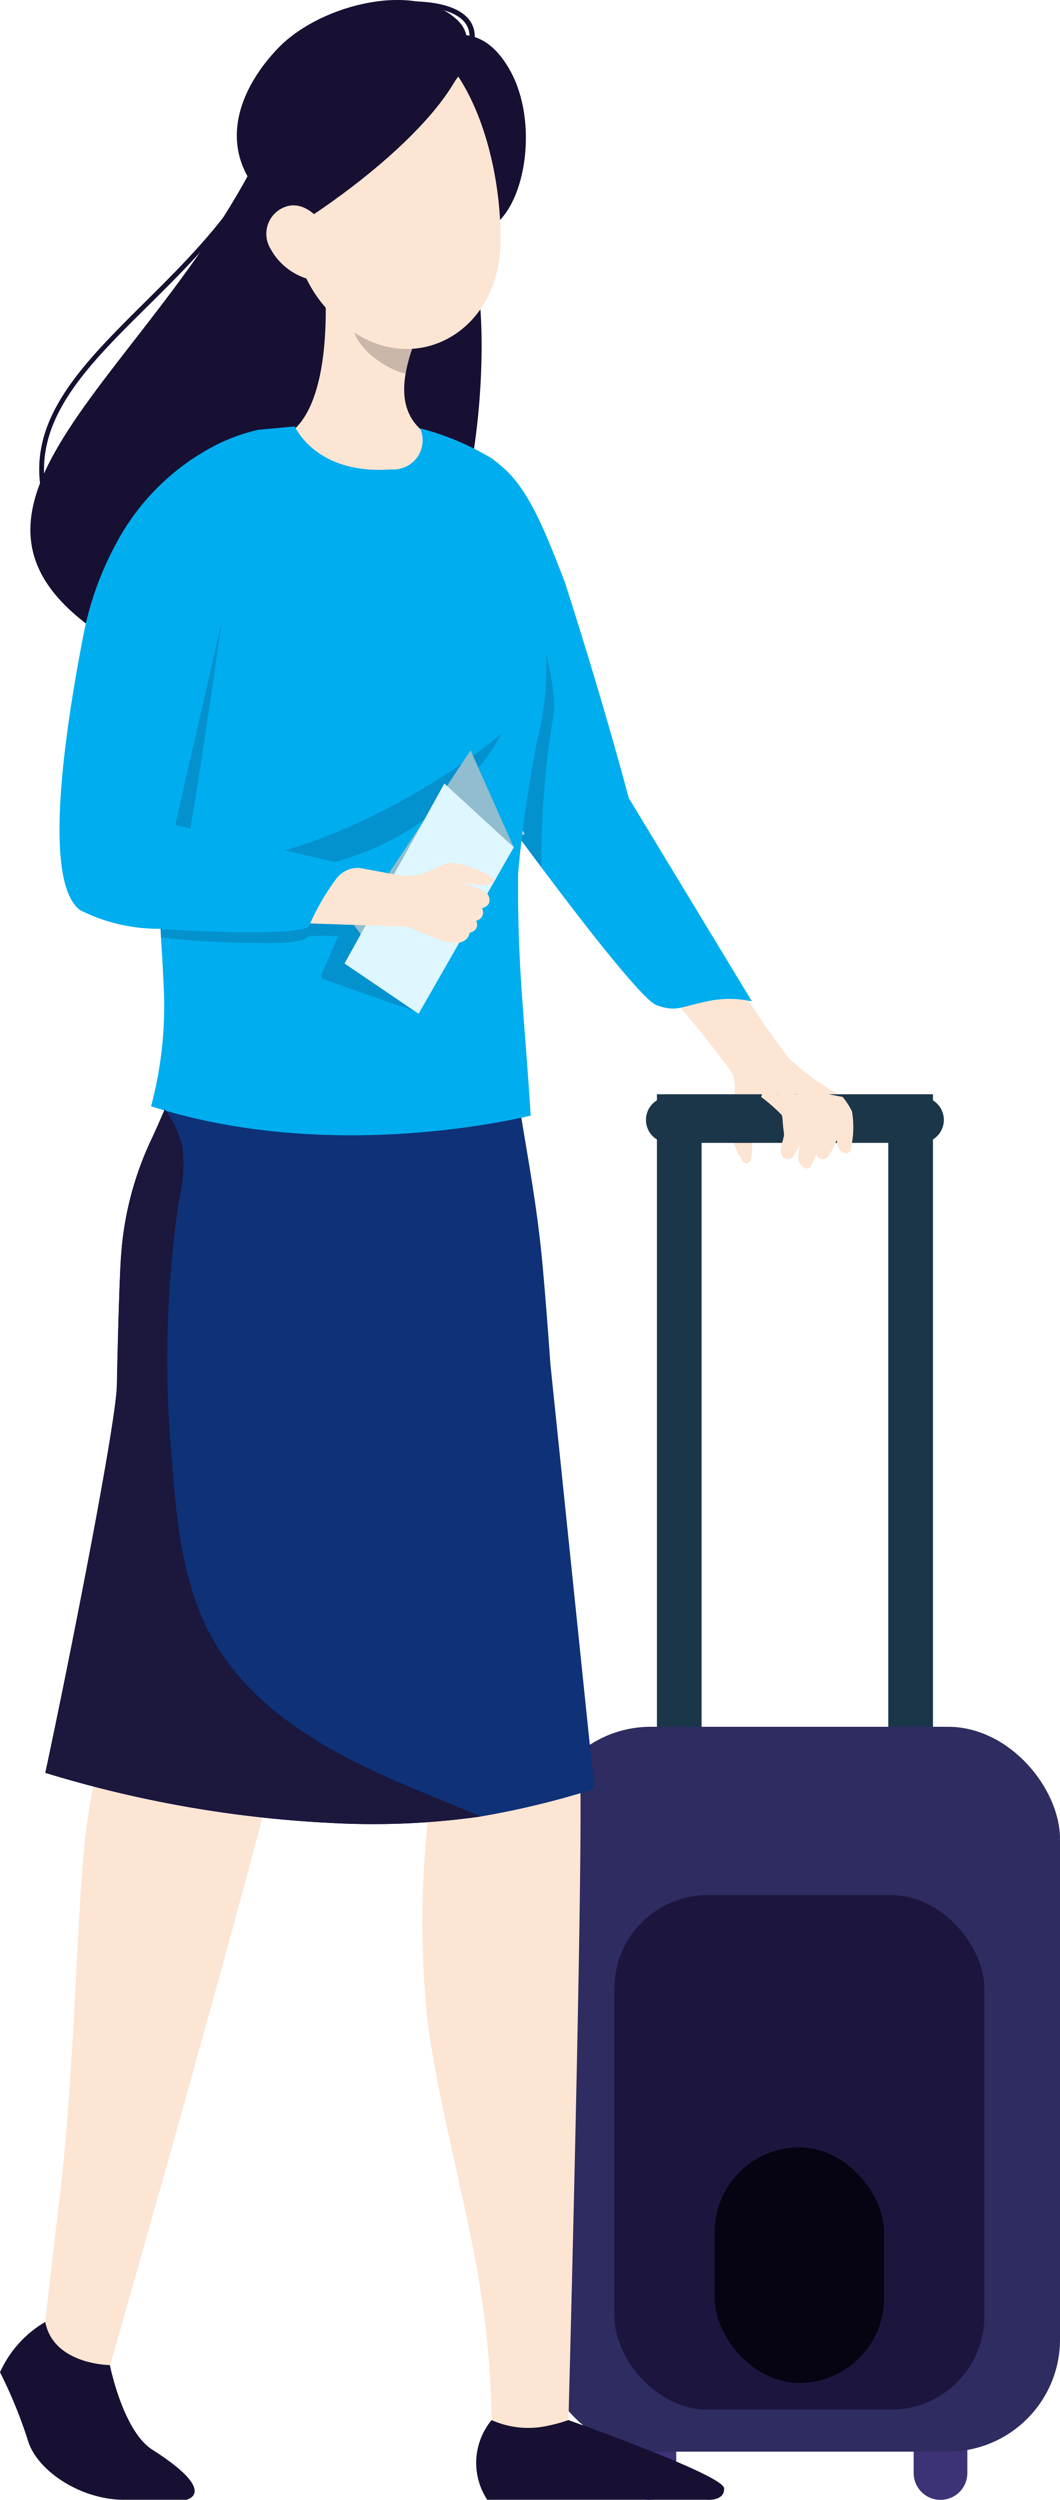 <svg id="Group_3624" data-name="Group 3624" xmlns="http://www.w3.org/2000/svg" width="56.73" height="133.74" viewBox="0 0 56.73 133.74">
  <g id="Group_3623" data-name="Group 3623">
    <path id="Path_2627" data-name="Path 2627" d="M7437.583-2828.426c.464,6.222-1.133,26.646-17.065,19.188s-.627-14.8,5.615-28.29C7429.507-2844.816,7437.118-2834.648,7437.583-2828.426Z" transform="translate(-7411.873 2844.957)" fill="#171032"/>
    <path id="Path_2628" data-name="Path 2628" d="M7414.977-2818.475c-.858-4.017,2.082-6.937,5.482-10.316,2.481-2.46,5.288-5.237,6.763-8.811.98-2.364,2.3-2.634,3.226-2.44,3.359.694,7.142,8.336,7.07,12.8a.128.128,0,0,1-.128.128h0a.133.133,0,0,1-.132-.133c.071-4.375-3.6-11.868-6.861-12.542-1.215-.265-2.205.515-2.935,2.287-1.491,3.609-4.324,6.417-6.82,8.892-3.374,3.328-6.238,6.2-5.416,10.076a.133.133,0,0,1-.1.158h-.031A.128.128,0,0,1,7414.977-2818.475Z" transform="translate(-7412.728 2844.981)" fill="#171032"/>
    <path id="Path_2629" data-name="Path 2629" d="M7473.842-2846.666c-1.3-2.338-3.268-2.751-6.509-.082,1.3,5.37,3.992,9.474,5.564,8.407C7474.689-2839.56,7475.352-2843.94,7473.842-2846.666Z" transform="translate(-7446.534 2850.451)" fill="#171032"/>
    <path id="Path_2630" data-name="Path 2630" d="M7459.239-2810.688c-.714,2.078-.99,4.328,1.991,5.319,0,0,1.261,2.716-2.823,3.063-5.829-.939-5.666-3.808-5.666-3.808,2.067-1.654,1.971-6.707,1.669-9.484Z" transform="translate(-7437.139 2829.211)" fill="#fde5d3"/>
    <path id="Path_2631" data-name="Path 2631" d="M7461.93-2808.3c.015,1.225,1.679,2.419,2.828,2.69a9.587,9.587,0,0,1,.393-1.485l-2.859-2.9A4.964,4.964,0,0,0,7461.93-2808.3Z" transform="translate(-7443.055 2825.603)" opacity="0.2" style="isolation: isolate"/>
    <path id="Path_2632" data-name="Path 2632" d="M7450.045-2844.972c.59-3.386,3.459-5.582,6.408-4.9,4.134.924,5.81,7.468,5.658,11.694-.164,4.7-4.7,7.091-8.254,4.293-2.369-1.863-2.715-3.762-3.725-8.2A7.159,7.159,0,0,1,7450.045-2844.972Z" transform="translate(-7435.335 2851.359)" fill="#fde5d3"/>
    <path id="Path_2633" data-name="Path 2633" d="M7446.772-2851.288c-2.3,2.348-4.038,6.432,1.021,9.495,6.544-4.222,10.469-9,8.586-10.894C7454.22-2854.856,7449.074-2853.636,7446.772-2851.288Z" transform="translate(-7431.843 2853.817)" fill="#171032"/>
    <path id="Path_2634" data-name="Path 2634" d="M7469.773-2847.7l0,0a.128.128,0,0,1,0-.181c1.97-1.965,2.787-3.481,2.364-4.39-.634-1.353-3.758-1.082-3.793-1.082a.133.133,0,0,1-.1-.1.133.133,0,0,1,.1-.156c.133-.01,3.338-.3,4.048,1.23.48,1.031-.332,2.608-2.414,4.686a.128.128,0,0,1-.092.041A.138.138,0,0,1,7469.773-2847.7Z" transform="translate(-7447.117 2853.707)" fill="#171032"/>
    <path id="Path_2635" data-name="Path 2635" d="M7448.976-2821.2a1.532,1.532,0,0,1,1.267-1.756c1.139-.133,2.042,1.21,2.308,2.175.3,1.077-.291,2.078-1.419,1.736a3.352,3.352,0,0,1-1.971-1.633A1.536,1.536,0,0,1,7448.976-2821.2Z" transform="translate(-7434.703 2833.952)" fill="#fde5d3"/>
    <path id="Path_2636" data-name="Path 2636" d="M7511.379-2709.067a49.963,49.963,0,0,0,3.372,5.054,13.937,13.937,0,0,0,2.943,2.1c.821.393-2.448.329-3.71.5-.969.131-1.2,1.206-1.2,1.526a4.892,4.892,0,0,1-.059,1.309c-.274.465-.47.127-.881-.778-.685-1.5.458-2.854-.181-3.945a58.8,58.8,0,0,0-3.939-4.818" transform="translate(-7472.54 2760.621)" fill="#fde5d3"/>
    <g id="Group_3622" data-name="Group 3622" transform="translate(28.833 58.684)">
      <g id="Group_3621" data-name="Group 3621" transform="translate(4.484 70.99)">
        <path id="Path_2637" data-name="Path 2637" d="M7547.659-2485.661h0a1.438,1.438,0,0,0,1.437-1.437v-2.628h-2.875v2.628A1.438,1.438,0,0,0,7547.659-2485.661Z" transform="translate(-7530.641 2489.727)" fill="#3c3377"/>
        <path id="Path_2638" data-name="Path 2638" d="M7503.917-2485.661h0a1.437,1.437,0,0,0,1.437-1.437v-2.628h-2.875v2.628A1.437,1.437,0,0,0,7503.917-2485.661Z" transform="translate(-7502.479 2489.727)" fill="#3c3377"/>
      </g>
      <path id="Path_2639" data-name="Path 2639" d="M7523.383-2651.167V-2686.1H7511v34.938" transform="translate(-7503.48 2687.153)" fill="none" stroke="#1b3649" stroke-miterlimit="10" stroke-width="2.391"/>
      <path id="Path_2640" data-name="Path 2640" d="M7507.231-2686.589h13.485a1.23,1.23,0,0,0,1.229-1.229h0a1.229,1.229,0,0,0-1.229-1.229h-13.485a1.229,1.229,0,0,0-1.229,1.229h0A1.23,1.23,0,0,0,7507.231-2686.589Z" transform="translate(-7500.264 2689.048)" fill="#1b3649"/>
      <rect id="Rectangle_1376" data-name="Rectangle 1376" width="27.897" height="38.779" rx="6" transform="translate(0 33.696)" fill="#2e2c60"/>
      <rect id="Rectangle_1377" data-name="Rectangle 1377" width="19.804" height="27.53" rx="5" transform="translate(4.046 42.701)" fill="#1c163f"/>
      <rect id="Rectangle_1378" data-name="Rectangle 1378" width="9.069" height="12.606" rx="4.534" transform="translate(9.414 56.195)" fill="#060412"/>
    </g>
    <path id="Path_2641" data-name="Path 2641" d="M7479.117-2766.958l1.049,2.049-.348.1s.5.685,1.25,1.684c1.9,2.54,5.388,7.088,6.152,7.362,1.073.388,1.285.086,2.711-.2a5.487,5.487,0,0,1,2.4,0l-6.592-10.878c-.445-1.673-1.587-5.822-3.379-11.421a.061.061,0,0,1-.006-.029c-1.067-2.785-1.923-4.943-3.27-6.169-.091-.08-.183-.16-.28-.234-.142-.125-.291-.234-.439-.348l-2.409,11.935Z" transform="translate(-7452.088 2809.536)" fill="#00aeef"/>
    <path id="Path_2642" data-name="Path 2642" d="M7472.625-2577.682c.583,4.688,2.2,10.22,2.895,14.83a49.3,49.3,0,0,1,.562,6.729s1.22,1.44,4.111,0c0,0,.757-28.333.634-34.325-.019-.508-.038-.856-.066-1.025-.4-2.333-4.524-.282-6.651.95-.752.423-1.25.753-1.25.753s-.019.16-.057.442A51.362,51.362,0,0,0,7472.625-2577.682Z" transform="translate(-7449.77 2685.595)" fill="#fde5d3"/>
    <path id="Path_2643" data-name="Path 2643" d="M7420.313-2600.82a17.716,17.716,0,0,0-2.295,6.664c-.567,3.317-.649,13.207-1.509,20.309-.518,4.283-.768,6.649-.768,6.649s0,2.792,3.465,2.336c0,0,8.825-30.8,9.531-35.028C7429.264-2603.044,7420.313-2600.82,7420.313-2600.82Z" transform="translate(-7413.317 2691.417)" fill="#fde5d3"/>
    <path id="Path_2644" data-name="Path 2644" d="M7414.817-2502.731s-3.02-.016-3.458-2.309a5.937,5.937,0,0,0-2.423,2.693,24.819,24.819,0,0,1,1.485,3.622c.471,1.635,2.8,3.172,5.083,3.2h3.406s1.788-.379-1.812-2.674C7415.514-2499.2,7414.817-2502.731,7414.817-2502.731Z" transform="translate(-7408.936 2629.26)" fill="#171032"/>
    <path id="Path_2645" data-name="Path 2645" d="M7481.336-2490.294a4.827,4.827,0,0,0,2.755.352,9,9,0,0,0,1.356-.352s8.291,2.927,8.331,3.644-.949.619-.949.619l-11.726,0A3.59,3.59,0,0,1,7481.336-2490.294Z" transform="translate(-7455.026 2619.766)" fill="#171032"/>
    <path id="Path_2646" data-name="Path 2646" d="M7445.126-2658.373a44.815,44.815,0,0,1-6.086,1.478,40.888,40.888,0,0,1-8.07.342,62.773,62.773,0,0,1-15.229-2.678c1.253-5.83,3.739-18.421,3.829-20.664.042-2.394.156-6.2.224-6.963a17.285,17.285,0,0,1,1.678-6.375c.267-.584.488-1.09.662-1.5.367-.869.531-1.339.531-1.339l3.981-.228c.321-.823.688-1.685,1.115-2.6l13.245,3.07c.217,2.069,1,5.535,1.354,9.506.149,1.667.288,3.43.413,5.229h0Z" transform="translate(-7413.316 2754.075)" fill="#0e3178"/>
    <path id="Path_2647" data-name="Path 2647" d="M7473.113-2788.179" transform="translate(-7450.255 2811.556)" fill="#ed9c74"/>
    <path id="Path_2648" data-name="Path 2648" d="M7485.1-2750.619l.423.495s.5.685,1.25,1.684a47.179,47.179,0,0,1,.588-7.819c.462-1.627-1-5.976-1-5.976s-.011,4.281-.011,4.435c0,.132-1.055,3.83-1.523,5.525Z" transform="translate(-7457.794 2794.854)" fill="#1a1542" opacity="0.18"/>
    <path id="Path_2649" data-name="Path 2649" d="M7428.887-2759.934a20.737,20.737,0,0,1-.667,6.541c8.8,2.8,17.858,1.068,20.318.5-.365-5.725-.713-7.968-.674-12.956a68.16,68.16,0,0,1,.994-6.98,16.582,16.582,0,0,0-.16-8.778c-.559-1.838-1.4-4.914-1.843-6.124-.143-.125-.291-.234-.44-.348a14.569,14.569,0,0,0-3.8-1.587,1.561,1.561,0,0,1-1.536,2.2c-4.066.3-5.164-2.3-5.164-2.3l-1.923.177v-.006a.044.044,0,0,0-.017.006,9.927,9.927,0,0,0-3.185,1.336,12.566,12.566,0,0,0-4.372,4.629,22.4,22.4,0,0,0,.519,7.191,66.706,66.706,0,0,1,1.547,10c.068.965.137,1.918.194,2.808.017.251.028.5.045.742.011.16.017.32.028.474C7428.813-2761.475,7428.859-2760.63,7428.887-2759.934Z" transform="translate(-7420.135 2812.579)" fill="#00aeef"/>
    <path id="Path_2650" data-name="Path 2650" d="M7456.112-2743.677s-7.181,6.171-15.635,7.085A14.645,14.645,0,0,0,7456.112-2743.677Z" transform="translate(-7429.243 2782.905)" fill="#1a1542" opacity="0.18"/>
    <path id="Path_2651" data-name="Path 2651" d="M7432.932-2716.393c.017.251.028.5.045.742.012.16.018.32.029.474a55.14,55.14,0,0,0,6.5.28c1.5-.125,1.188-.3,1.421-.359a11.66,11.66,0,0,1,1.553,0l-.888,2.033a.208.208,0,0,0,.122.279l5.029,1.751-3.076-5.211Z" transform="translate(-7424.385 2765.345)" fill="#1a1542" opacity="0.18"/>
    <g id="Group_53" data-name="Group 53" transform="translate(18.436 40.144)">
      <path id="Path_238" data-name="Path 238" d="M7462.168-2731.741l3.439,4.726,5.094-8.906-2.307-5.182Z" transform="translate(-7461.645 2741.103)" fill="#91bdce"/>
      <path id="Path_239" data-name="Path 239" d="M7460.7-2726.5l5.344-9.627,3.715,3.411-5.094,8.906Z" transform="translate(-7460.698 2737.902)" fill="#def6ff"/>
    </g>
    <path id="Path_2652" data-name="Path 2652" d="M7433.641-2760.668s-1.1,7.9-1.8,11.757-2.981-1.607-2.981-1.607Z" transform="translate(-7421.763 2793.844)" fill="#1a1542" opacity="0.18"/>
    <path id="Path_2653" data-name="Path 2653" d="M7460.689-2721.023l-5.3-.182.545-3.369,4.19.781a4.4,4.4,0,0,0,1.189-.022c.457-.116,1.135-.515,1.565-.648a5.6,5.6,0,0,1,2.39.837c.134.171-.169.362-.456.362a9.135,9.135,0,0,1-1.508-.172l-.008,0a5.39,5.39,0,0,1,1.621.628.613.613,0,0,1,.124.382c-.007.167-.118.338-.4.407a.559.559,0,0,1,.055.266.443.443,0,0,1-.371.4.566.566,0,0,1,.049.248c-.007.169-.12.341-.408.408v0c-.009.219-.235.546-.758.535a4.24,4.24,0,0,1-1.194-.309.739.739,0,0,1-.074-.022C7461.524-2720.671,7460.98-2720.9,7460.689-2721.023Z" transform="translate(-7438.843 2770.605)" fill="#fde5d3"/>
    <path id="Path_2654" data-name="Path 2654" d="M7418.976-2761.16a9.284,9.284,0,0,0,4.312,1c3.972.285,7.8.252,7.949-.159a12.737,12.737,0,0,1,1.428-2.485,1.465,1.465,0,0,1,1.31-.608l-9.906-2.3s2.3-10.042,2.757-12.086c.756-3.407.117-6.517-1.475-7.731a12.586,12.586,0,0,0-4.368,4.628,16.775,16.775,0,0,0-1.753,4.677l-.019.074C7418.14-2770.7,7416.956-2762.678,7418.976-2761.16Z" transform="translate(-7414.693 2809.848)" fill="#00aeef"/>
    <path id="Path_2655" data-name="Path 2655" d="M7431.8-2730.4" transform="translate(-7423.657 2774.358)" fill="#e7515d"/>
    <path id="Path_2656" data-name="Path 2656" d="M7532.573-2689.577a3.831,3.831,0,0,1,.5.777,5.025,5.025,0,0,1-.1,2.141c-.13.167-.5.119-.63-.226s-.238-1.546-.321-1.724a8.978,8.978,0,0,0-1.106-.968l.107-.293Z" transform="translate(-7487.476 2748.261)" fill="#fde5d3"/>
    <path id="Path_2657" data-name="Path 2657" d="M7527.5-2689.577a3.831,3.831,0,0,1,.5.777,6.487,6.487,0,0,1,.04,1.823,4.966,4.966,0,0,1-.488,1.183c-.131.167-.577-.085-.625-.451a6.932,6.932,0,0,1,.114-1c-.09-.492-.025-1.235-.088-1.37a9.014,9.014,0,0,0-1.1-.968l.107-.293Z" transform="translate(-7484.208 2748.261)" fill="#fde5d3"/>
    <path id="Path_2658" data-name="Path 2658" d="M7524.959-2689.577a3.786,3.786,0,0,1,.5.777,4.2,4.2,0,0,1,.043,1.431,2.98,2.98,0,0,1-.53,1.028c-.13.167-.61.165-.609-.388,0-.287.2-.707.169-.911-.082-.483-.06-.844-.119-.969a9.087,9.087,0,0,0-1.106-.968l.107-.293Z" transform="translate(-7482.574 2748.261)" fill="#fde5d3"/>
    <path id="Path_2659" data-name="Path 2659" d="M7530.217-2689.577a3.807,3.807,0,0,1,.5.777,4.2,4.2,0,0,1,.042,1.431,2.99,2.99,0,0,1-.529,1.028c-.131.167-.611.165-.609-.388,0-.287.2-.707.167-.911-.082-.483-.061-.844-.119-.969a8.978,8.978,0,0,0-1.1-.968l.107-.293Z" transform="translate(-7485.959 2748.261)" fill="#fde5d3"/>
    <line id="Line_30" data-name="Line 30" x1="9.906" y1="2.299" transform="translate(9.376 44.141)" fill="#1a1542"/>
    <path id="Path_2660" data-name="Path 2660" d="M7439.04-2649.368a40.909,40.909,0,0,1-8.07.342,62.786,62.786,0,0,1-15.229-2.678c1.253-5.831,3.739-18.421,3.829-20.665.042-2.394.156-6.2.224-6.963a17.284,17.284,0,0,1,1.678-6.375c.267-.584.488-1.09.662-1.5a5.818,5.818,0,0,1,.919,1.88,7.31,7.31,0,0,1-.149,2.91,58.563,58.563,0,0,0-.36,14.3c.235,3.244.609,6.592,2.244,9.406,1.938,3.337,5.407,5.492,8.922,7.091C7435.46-2650.825,7437.266-2650.127,7439.04-2649.368Z" transform="translate(-7413.316 2746.549)" fill="#1b173d"/>
  </g>
</svg>
